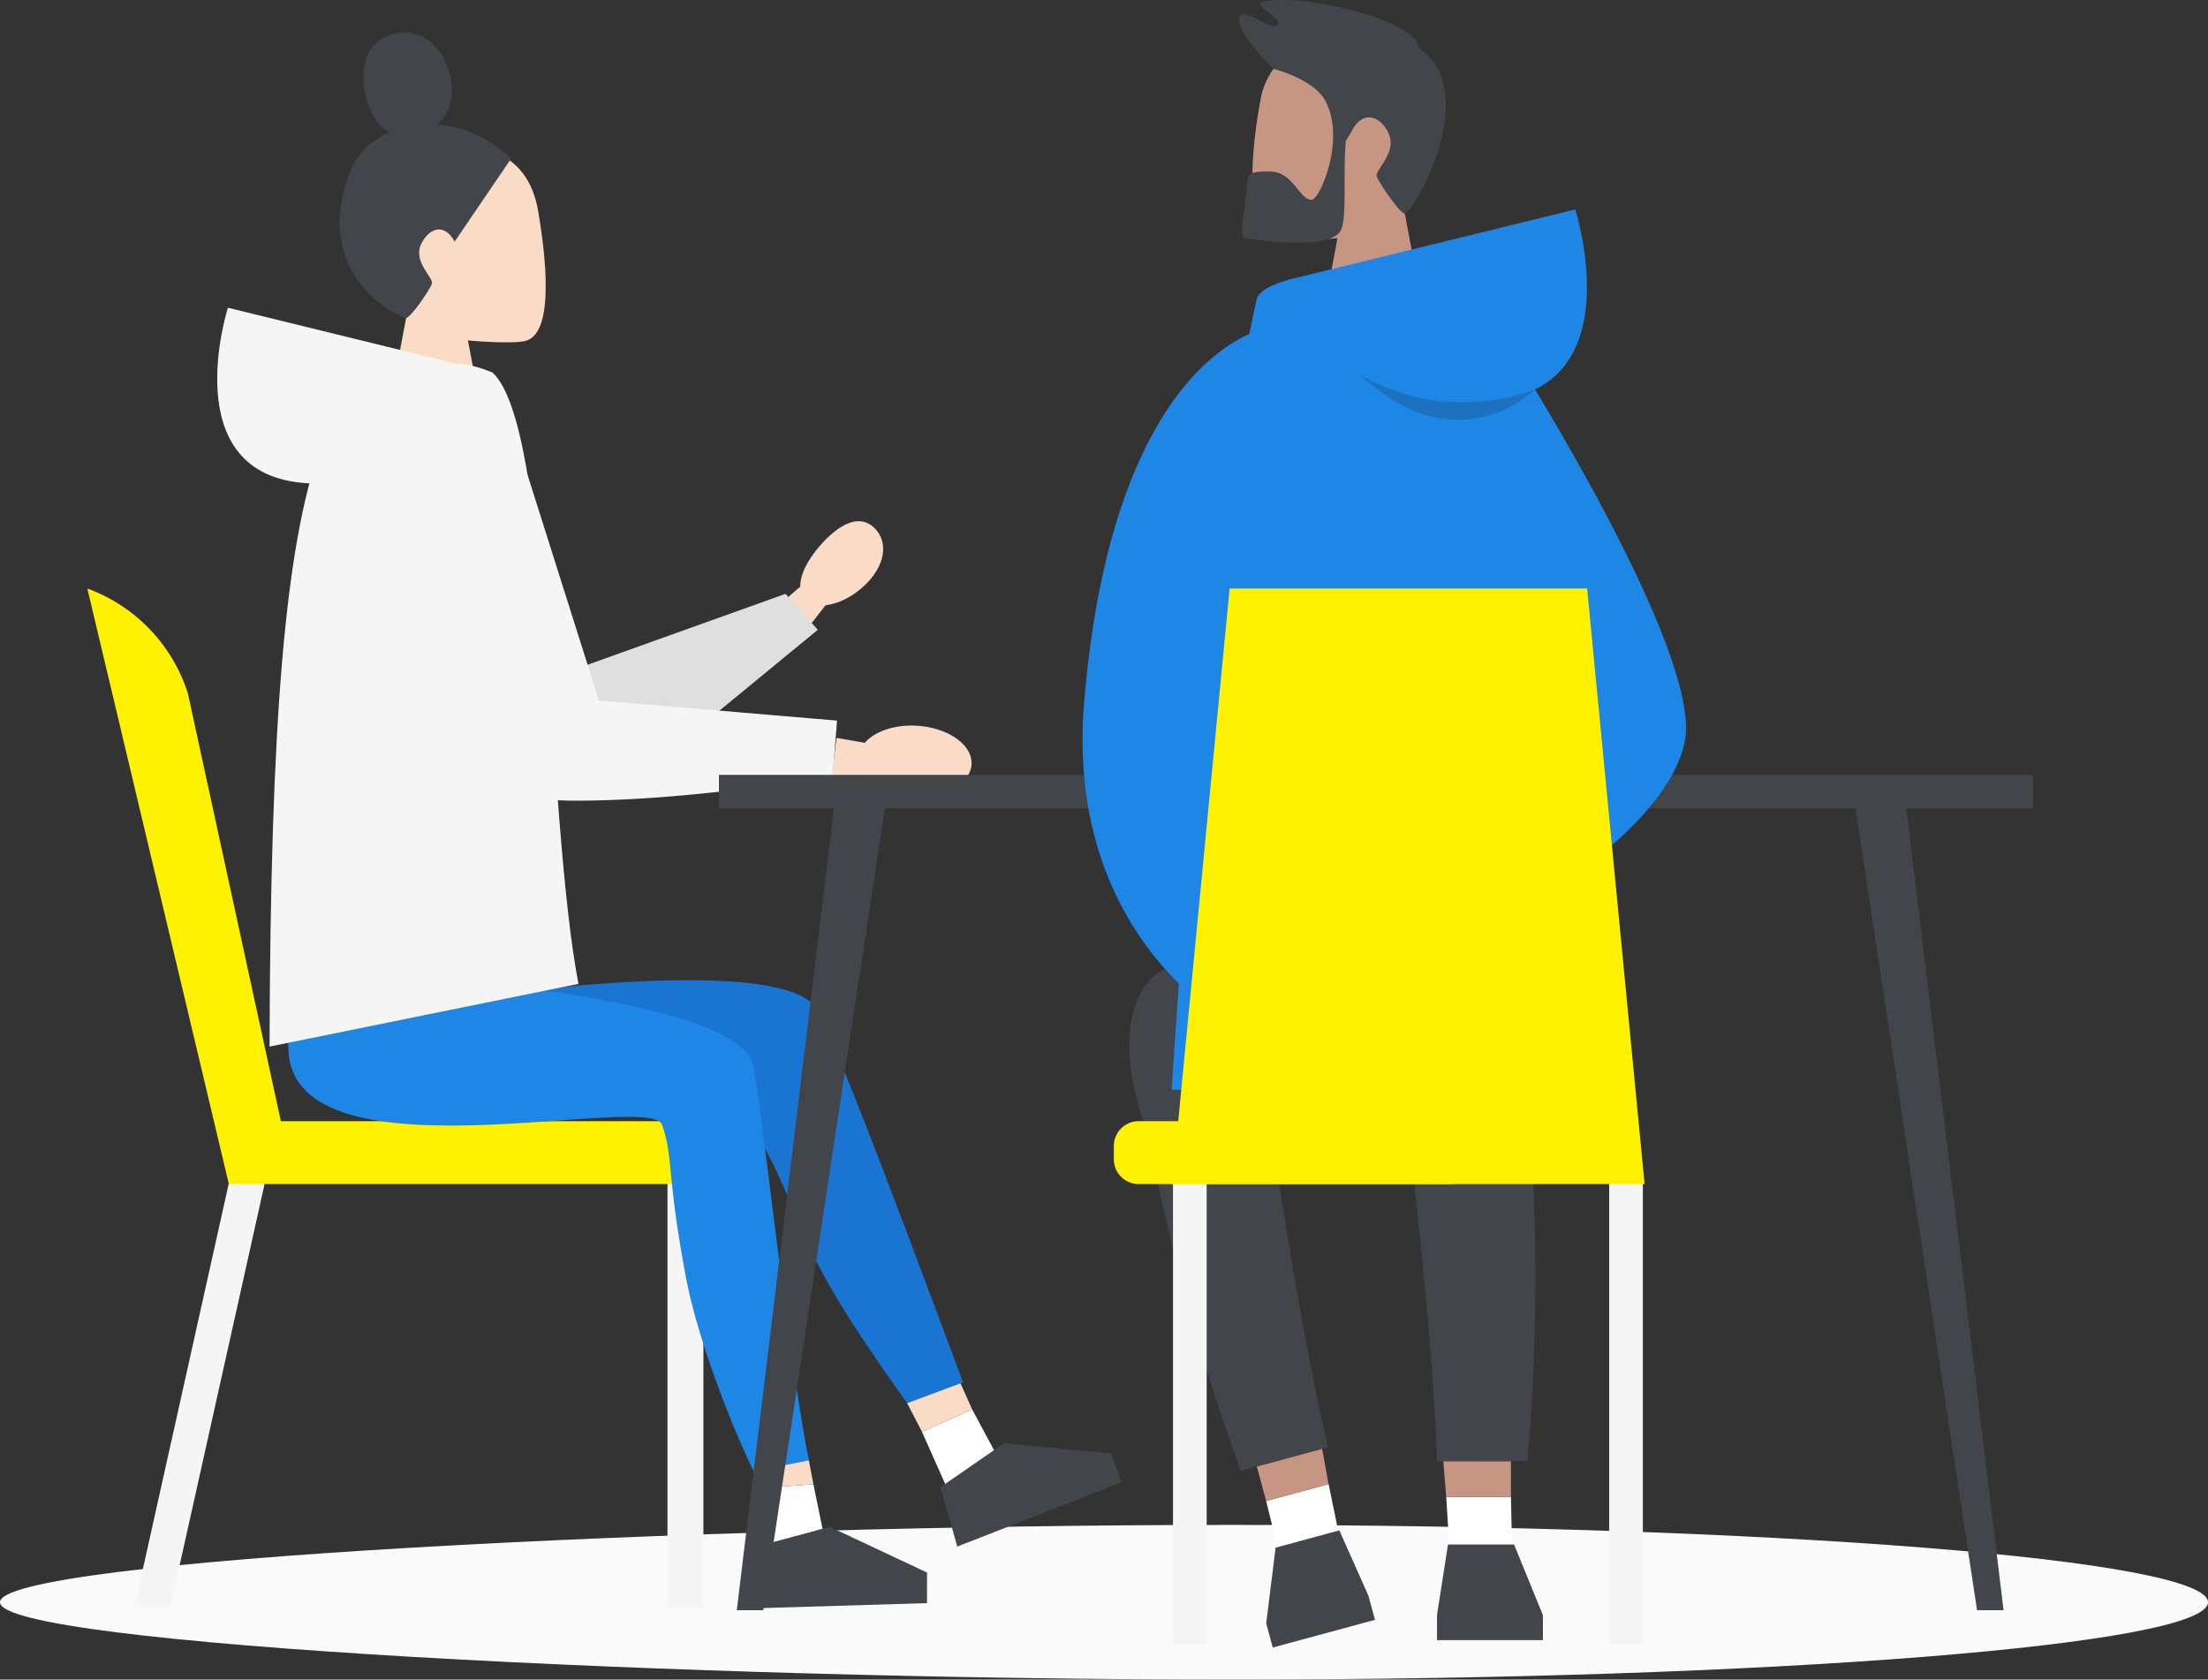<svg xmlns="http://www.w3.org/2000/svg" xmlns:xlink="http://www.w3.org/1999/xlink" width="480.571" height="365.531" viewBox="0 0 480.571 365.531">
  <rect x="0" y="0" width="480.571" height="365.531" fill="#333333" stroke="none"/>
  <defs>
    <clipPath id="clip-path">
      <path id="Path_9882" data-name="Path 9882" d="M114.492-79.4a24.741,24.741,0,0,0,12.639-3.581h0v-1.542a30.439,30.439,0,0,1-5.989.919h0l-.34.019h0a48.225,48.225,0,0,1-5.365.305h0a43.828,43.828,0,0,1-22.39-6.033h0c8.015,7.55,15.374,9.913,21.445,9.913" transform="translate(-93.047 89.314)" fill="none"/>
    </clipPath>
  </defs>
  <g id="Group_7018" data-name="Group 7018" transform="translate(-749.427 -214.614)">
    <g id="Group_6078" data-name="Group 6078" transform="translate(749.427 546.478)">
      <path id="Path_9832" data-name="Path 9832" d="M183.867,0C66.421,0-84.327,7.538-84.327,16.834S66.421,33.668,183.867,33.668,396.244,26.13,396.244,16.834,301.316,0,183.867,0" transform="translate(84.327)" fill="#fafafa"/>
    </g>
    <g id="Group_6083" data-name="Group 6083" transform="translate(778.669 467.472)">
      <path id="Path_9834" data-name="Path 9834" d="M5.362,66.446H-2.459l21.6-96.92h7.821Z" transform="translate(2.459 30.474)" fill="#f5f5f5"/>
    </g>
    <path id="Path_9835" data-name="Path 9835" d="M53.5,61.493H45.678v-96.92H53.5Z" transform="translate(849.025 502.899)" fill="#f5f5f5"/>
    <g id="Group_6084" data-name="Group 6084" transform="translate(768.435 342.689)">
      <path id="Path_9836" data-name="Path 9836" d="M29.9,84.168,8.156-15.84A35.935,35.935,0,0,0-13.712-38.6L17.09,91.012Z" transform="translate(13.712 38.602)" fill="#fff200"/>
    </g>
    <path id="Path_9838" data-name="Path 9838" d="M119.158-24.526H15.661V-38.211h103.5Z" transform="translate(783.576 496.829)" fill="#fff200"/>
    <g id="Group_6086" data-name="Group 6086" transform="translate(918.175 340.073)">
      <path id="Path_9839" data-name="Path 9839" d="M0,4.716,8-2.163l4.306,4.494-7.544,9.7Z" transform="translate(0 2.163)" fill="#f9dbc6"/>
    </g>
    <g id="Group_6087" data-name="Group 6087" transform="translate(863.957 343.847)">
      <path id="Path_9840" data-name="Path 9840" d="M38.693,0l7.022,7.83L6.288,40.235l-24.034-8.259,4.79-13.469Z" transform="translate(17.746)" fill="#dfdfdf"/>
    </g>
    <g id="Group_6088" data-name="Group 6088" transform="translate(923.603 328.041)">
      <path id="Path_9841" data-name="Path 9841" d="M10.078,9.106C5.9,13.549-.484,15.661-3.372,12.948S-3.788,4.8.388.36,8.53-5.514,11.417-2.8,14.251,4.66,10.078,9.106" transform="translate(4.622 4.176)" fill="#f9dbc6"/>
    </g>
    <g id="Group_6089" data-name="Group 6089" transform="translate(830.9 246.67)">
      <path id="Path_9842" data-name="Path 9842" d="M9.637.5c8.1-2.048,19.3-.413,21.608,13.17C32.863,23.192,34.8,39.7,28.8,41.81c-2.662.932-12.846,0-12.846,0L18.1,53.123H-.563L2.5,36.915S-17.079,7.249,9.637.5" transform="translate(4.42 0.229)" fill="#f9dbc6"/>
    </g>
    <g id="Group_6090" data-name="Group 6090" transform="translate(823.361 241.672)">
      <path id="Path_9843" data-name="Path 9843" d="M25.553,5.152,13.3,23.16c-2.172-4.068-5.454-3-7.181.3C4,27.5,8.789,30.961,8.338,32.329s-4.542,7.3-5.6,7.452S-18.6,30.713-9.275,7.512c4.3-10.7,22.753-14.449,34.829-2.36" transform="translate(11.719 2.363)" fill="#42454a"/>
    </g>
    <g id="Group_6091" data-name="Group 6091" transform="translate(828.506 221.678)">
      <path id="Path_9844" data-name="Path 9844" d="M12.966,6.515c1.5,6.431-1.587,11.379-7.436,12.744s-9.5-2.217-10.995-8.648S-5-1.366.845-2.731,11.471.087,12.966,6.515" transform="translate(5.947 2.988)" fill="#42454a"/>
    </g>
    <g id="Group_6092" data-name="Group 6092" transform="translate(823.074 422.793)">
      <path id="Path_9845" data-name="Path 9845" d="M58.521,21.35c3.657,6.812,5.073,2.379,15.018,27.3C78.984,62.3,90.57,78.416,96.953,87.4l12.162-4.545C100.979,61.239,82.094,9.8,77.142,1.517,70.3-9.923,10.783-1.937,10.783-1.937s-22.2-14.4-37.468-4.2C-30.96-3.285,54.864,14.538,58.521,21.35" transform="translate(26.84 9.792)" fill="#1975d1"/>
    </g>
    <g id="Group_6094" data-name="Group 6094" transform="translate(954.125 528.692)">
      <path id="Path_9847" data-name="Path 9847" d="M27.015,5.846-8.745,19.817-12.39,6.847,1.477-2.681,24.789-.429Z" transform="translate(12.39 2.681)" fill="#42454a"/>
    </g>
    <g id="Group_6095" data-name="Group 6095" transform="translate(950.087 521.335)">
      <path id="Path_9848" data-name="Path 9848" d="M3.469,11.129,14.1,3.766,9.337-5.1-1.591-.241Z" transform="translate(1.591 5.104)" fill="#fff"/>
    </g>
    <g id="Group_6096" data-name="Group 6096" transform="translate(946.866 515.656)">
      <path id="Path_9849" data-name="Path 9849" d="M9.7,3.894-1.23,8.757-4.449,2.543,7.163-1.786Z" transform="translate(4.449 1.786)" fill="#f9dbc6"/>
    </g>
    <g id="Group_6097" data-name="Group 6097" transform="translate(812.017 415.935)">
      <path id="Path_9850" data-name="Path 9850" d="M.134,18.865c1.743,28.846,78.8,8.632,81.32,15.943s.935,10.766,5.232,33.445c2.5,13.186,9.84,32.078,14.7,41.969l12.012-2.385c-4.564-22.644-10.187-76.889-12.149-86.074C98.462,8.729,39.815,3.688,39.815,3.688S20.571-14.4,3.864-6.779C-.814-4.644-.13,14.5.134,18.865" transform="translate(0.061 8.652)" fill="#1e87e5"/>
    </g>
    <g id="Group_6099" data-name="Group 6099" transform="translate(912.815 546.894)">
      <path id="Path_9852" data-name="Path 9852" d="M26.309,11.386l-38.375,1.154L-11.141-.9,5.115-5.222l21.2,9.948Z" transform="translate(12.066 5.222)" fill="#42454a"/>
    </g>
    <g id="Group_6100" data-name="Group 6100" transform="translate(913.973 537.623)">
      <path id="Path_9853" data-name="Path 9853" d="M.65,9.132,14.179,5.5,12.195-4.188-.3-3.278Z" transform="translate(0.298 4.188)" fill="#fff"/>
    </g>
    <g id="Group_6101" data-name="Group 6101" transform="translate(913.462 532.423)">
      <path id="Path_9854" data-name="Path 9854" d="M8.913,3.565l-12.493.91L-4.088.753,7.924-1.635Z" transform="translate(4.088 1.635)" fill="#f9dbc6"/>
    </g>
    <g id="Group_6102" data-name="Group 6102" transform="translate(796.7 281.587)">
      <path id="Path_9855" data-name="Path 9855" d="M41.089,9.679l-57.6-14.118S-28.209,32.05.78,33.754,41.089,9.679,41.089,9.679" transform="translate(18.845 4.439)" fill="#f5f5f5"/>
    </g>
    <g id="Group_6103" data-name="Group 6103" transform="translate(808.093 293.655)">
      <path id="Path_9856" data-name="Path 9856" d="M22.491.152C14.206.667,6.061,2.667.721,18.315-6.893,39.856-10.118,77.407-10.315,148.657l67.234-13.65C49.954,98.486,51.006,13.681,38.224,1.98,32.91-.255,29.535-.287,22.491.152" transform="translate(10.315 0.07)" fill="#f5f5f5"/>
    </g>
    <g id="Group_6104" data-name="Group 6104" transform="translate(836.667 317.636)">
      <path id="Path_9857" data-name="Path 9857" d="M18.919.256,34.436,49.307l51.828,4.376-.948,11.981s-30.09,5.5-56.465,5.448a113,113,0,0,1-37.242-6.8C-11.724,62.14,15.156-5.723,18.919.256" transform="translate(8.677 0.117)" fill="#f5f5f5"/>
    </g>
    <g id="Group_6105" data-name="Group 6105" transform="translate(936.307 372.524)">
      <path id="Path_9858" data-name="Path 9858" d="M8.761.028c6.784.436,12.063,4.2,11.793,8.419a5.15,5.15,0,0,1-.913,2.579L-2.484,10.95A5.676,5.676,0,0,1-4.008,6.879C-3.738,2.662,1.981-.407,8.761.028" transform="translate(4.018 0.013)" fill="#f9dbc6"/>
    </g>
    <g id="Group_6107" data-name="Group 6107" transform="translate(930.481 375.196)">
      <path id="Path_9860" data-name="Path 9860" d="M.693,0l9.338,1.632L8.969,8.285-.318,8.269Z" transform="translate(0.318)" fill="#f9dbc6"/>
    </g>
    <g id="Group_6108" data-name="Group 6108" transform="translate(1152.727 386.875)">
      <path id="Path_9861" data-name="Path 9861" d="M22.469,122.148H16.7l-27-178.169H.865Z" transform="translate(10.305 56.021)" fill="#42454a"/>
    </g>
    <g id="Group_6109" data-name="Group 6109" transform="translate(909.79 386.875)">
      <path id="Path_9862" data-name="Path 9862" d="M0,122.148H5.769l27-178.169H21.6Z" transform="translate(0 56.021)" fill="#42454a"/>
    </g>
    <path id="Path_9863" data-name="Path 9863" d="M335.207-54.663H49.2v-7.245H335.207Z" transform="translate(856.704 445.16)" fill="#42454a"/>
    <g id="Group_6110" data-name="Group 6110" transform="translate(1022 221.007)">
      <path id="Path_9864" data-name="Path 9864" d="M17.424.309C8.595-1.923-4.117,4.326-6.114,14.656S-9.991,43.009-3.449,45.3c2.9,1.018,13.991,0,13.991,0L8.21,57.63H28.533L25.2,39.975S46.521,7.659,17.424.309" transform="translate(7.991 0.142)" fill="#c69682"/>
    </g>
    <g id="Group_6111" data-name="Group 6111" transform="translate(1019.122 214.614)">
      <path id="Path_9865" data-name="Path 9865" d="M5.13,10.285S-4.061,1.491-2.07-1.273C-.852-2.968,4.7,2.254,6.055.661,7.143-.621.8-3.744,2.417-4.218,10.11-6.485,36.078-.653,36.8,5.73S5.13,10.285,5.13,10.285" transform="translate(2.353 4.717)" fill="#42454a"/>
    </g>
    <g id="Group_6112" data-name="Group 6112" transform="translate(1039.951 349.392)">
      <path id="Path_9866" data-name="Path 9866" d="M33.382,6.839s-4.717,50.432-6.459,96.983a466.121,466.121,0,0,1-.3,76.26l-19.7.035C6.759,169.924,4.564,139,.245,105.807-6.1,57.054-15.31,3.414-15.31,3.414s40.6-16.808,48.692,3.425" transform="translate(15.31 3.137)" fill="#42454a"/>
    </g>
    <g id="Group_6114" data-name="Group 6114" transform="translate(1064.203 540.405)">
      <path id="Path_9868" data-name="Path 9868" d="M.748,12.13,14.048,8.5,13.737-5.563l-14.08,0Z" transform="translate(0.343 5.563)" fill="#fff"/>
    </g>
    <g id="Group_6115" data-name="Group 6115" transform="translate(1063.564 532.646)">
      <path id="Path_9869" data-name="Path 9869" d="M10.091,5.32l-14.08,0L-4.628-2.44H10.091Z" transform="translate(4.628 2.44)" fill="#c69682"/>
    </g>
    <g id="Group_6116" data-name="Group 6116" transform="translate(1062.188 550.739)">
      <path id="Path_9870" data-name="Path 9870" d="M0,14.273H23.052V8.831L16.77-6.546H2.395L0,8.831Z" transform="translate(0 6.546)" fill="#42454a"/>
    </g>
    <g id="Group_6117" data-name="Group 6117" transform="translate(995.225 424.811)">
      <path id="Path_9871" data-name="Path 9871" d="M2.762,24.93A466.312,466.312,0,0,0,23,98.457l19.019-5.12c-2.5-9.881-8.476-40.305-12.989-73.47C22.4-28.848-13.067-15.652,2.762,24.93" transform="translate(1.267 11.434)" fill="#42454a"/>
    </g>
    <g id="Group_6119" data-name="Group 6119" transform="translate(1025.004 537.602)">
      <path id="Path_9873" data-name="Path 9873" d="M11.768,11.9l-13.787-.022L-5.4-1.778,8.2-5.458Z" transform="translate(5.397 5.458)" fill="#fff"/>
    </g>
    <g id="Group_6120" data-name="Group 6120" transform="translate(1022.976 529.94)">
      <path id="Path_9874" data-name="Path 9874" d="M1.391,7.775,14.981,4.1,13.569-3.566-.638.285Z" transform="translate(0.638 3.566)" fill="#c69682"/>
    </g>
    <g id="Group_6121" data-name="Group 6121" transform="translate(1025.016 547.671)">
      <path id="Path_9875" data-name="Path 9875" d="M16.229,13.346l-22.247,6.03-1.425-5.254L-5.4-2.362,8.472-6.121,14.807,8.1Z" transform="translate(7.443 6.121)" fill="#42454a"/>
    </g>
    <g id="Group_6122" data-name="Group 6122" transform="translate(1004.438 273.931)">
      <path id="Path_9876" data-name="Path 9876" d="M32.667.11c9.026.56,20.689-2.417,26.509,14.627C63.638,45.469,71.267,177.17,71.267,177.17l-86.249.639S-7.161,50.886,3.636,5.314C6.972-.093,25-.367,32.667.11" transform="translate(14.982 0.051)" fill="#1e87e5"/>
    </g>
    <g id="Group_6123" data-name="Group 6123" transform="translate(985.04 286.496)">
      <path id="Path_9877" data-name="Path 9877" d="M26.494,0S-5.736,6.762-11.82,81.2c-4.033,49.322,30.163,68.566,30.163,68.566l24.445-5.187S26.2,80.96,28.7,50.346C29.884,35.875,26.494,0,26.494,0" transform="translate(12.151)" fill="#1e87e5"/>
    </g>
    <g id="Group_6124" data-name="Group 6124" transform="translate(1029.544 260.195)">
      <path id="Path_9878" data-name="Path 9878" d="M0,10.54,62.74-4.834s12.744,39.742-18.834,41.6S0,10.54,0,10.54" transform="translate(0 4.834)" fill="#1e87e5"/>
    </g>
    <g id="Group_6125" data-name="Group 6125" transform="translate(1079.439 292.743)">
      <path id="Path_9879" data-name="Path 9879" d="M0,0S40.646,63.945,36.68,83.276,0,120.454,0,120.454Z" fill="#1e87e5"/>
    </g>
    <g id="Group_6127" data-name="Group 6127" transform="translate(1045.355 296.089)" clip-path="url(#clip-path)">
      <path id="Path_9881" data-name="Path 9881" d="M93.047-79.4h34.084v-9.916H93.047Z" transform="translate(-93.047 89.314)" fill="#1c72bf"/>
    </g>
    <g id="Group_6128" data-name="Group 6128" transform="translate(1073.11 299.371)">
      <path id="Path_9883" data-name="Path 9883" d="M4.339.887A47.385,47.385,0,0,1-1.99,2.039l.34-.019A30.212,30.212,0,0,0,4.339,1.1ZM8.429-.407v0h0v0" transform="translate(1.99 0.407)" fill="#1c72bf"/>
    </g>
    <g id="Group_6129" data-name="Group 6129" transform="translate(1079.438 299.373)">
      <path id="Path_9884" data-name="Path 9884" d="M2.8,0a31.668,31.668,0,0,1-4.09,1.291V3.047A22.18,22.18,0,0,0,2.8,0Z" transform="translate(1.286)" fill="#1c72bf"/>
    </g>
    <g id="Group_6130" data-name="Group 6130" transform="translate(1019.762 220.065)">
      <path id="Path_9885" data-name="Path 9885" d="M.671,24.849C.957,20.686.8,20.5,5.814,20.48s6.415,6.424,9.14,6.122c1.593-.175,7.34-12.833,2.913-21.417C15.352.306,6.536-1.847,6.536-1.847c3.9-14.7,31.12-10.8,36.123.712,5.321,12.27-6.38,30.958-7.534,30.8s-5.607-6.631-6.1-8.116,4.729-5.254,2.417-9.665c-1.88-3.587-5.454-4.755-7.824-.324a21.439,21.439,0,0,1-1.32,2.214c-.7,6.265.321,16.723-1.11,19.505C18.761,37.969,1.749,35.233.3,34.954s.1-6.132.369-10.1" transform="translate(0.308 11.397)" fill="#42454a"/>
    </g>
    <path id="Path_9887" data-name="Path 9887" d="M110.122,66.386h7.334V-33.956h-7.334Z" transform="translate(989.539 506.106)" fill="#f5f5f5"/>
    <path id="Path_9888" data-name="Path 9888" d="M80.274,72.31H87.6V-36.673H80.274Z" transform="translate(924.458 500.182)" fill="#f5f5f5"/>
    <g id="Group_6132" data-name="Group 6132" transform="translate(991.848 458.617)">
      <path id="Path_9889" data-name="Path 9889" d="M54.085,5.68a5.4,5.4,0,0,1-5.4,5.4H-19.4a5.4,5.4,0,0,1-5.4-5.4V2.8a5.4,5.4,0,0,1,5.4-5.4H48.685a5.4,5.4,0,0,1,5.4,5.4Z" transform="translate(24.805 2.605)" fill="#fff200"/>
    </g>
    <g id="Group_6134" data-name="Group 6134" transform="translate(1004.549 342.689)">
      <path id="Path_9891" data-name="Path 9891" d="M70.492,88.86H-32.33L-19.825-40.754H57.987Z" transform="translate(32.33 40.754)" fill="#fff200"/>
    </g>
  </g>
</svg>

